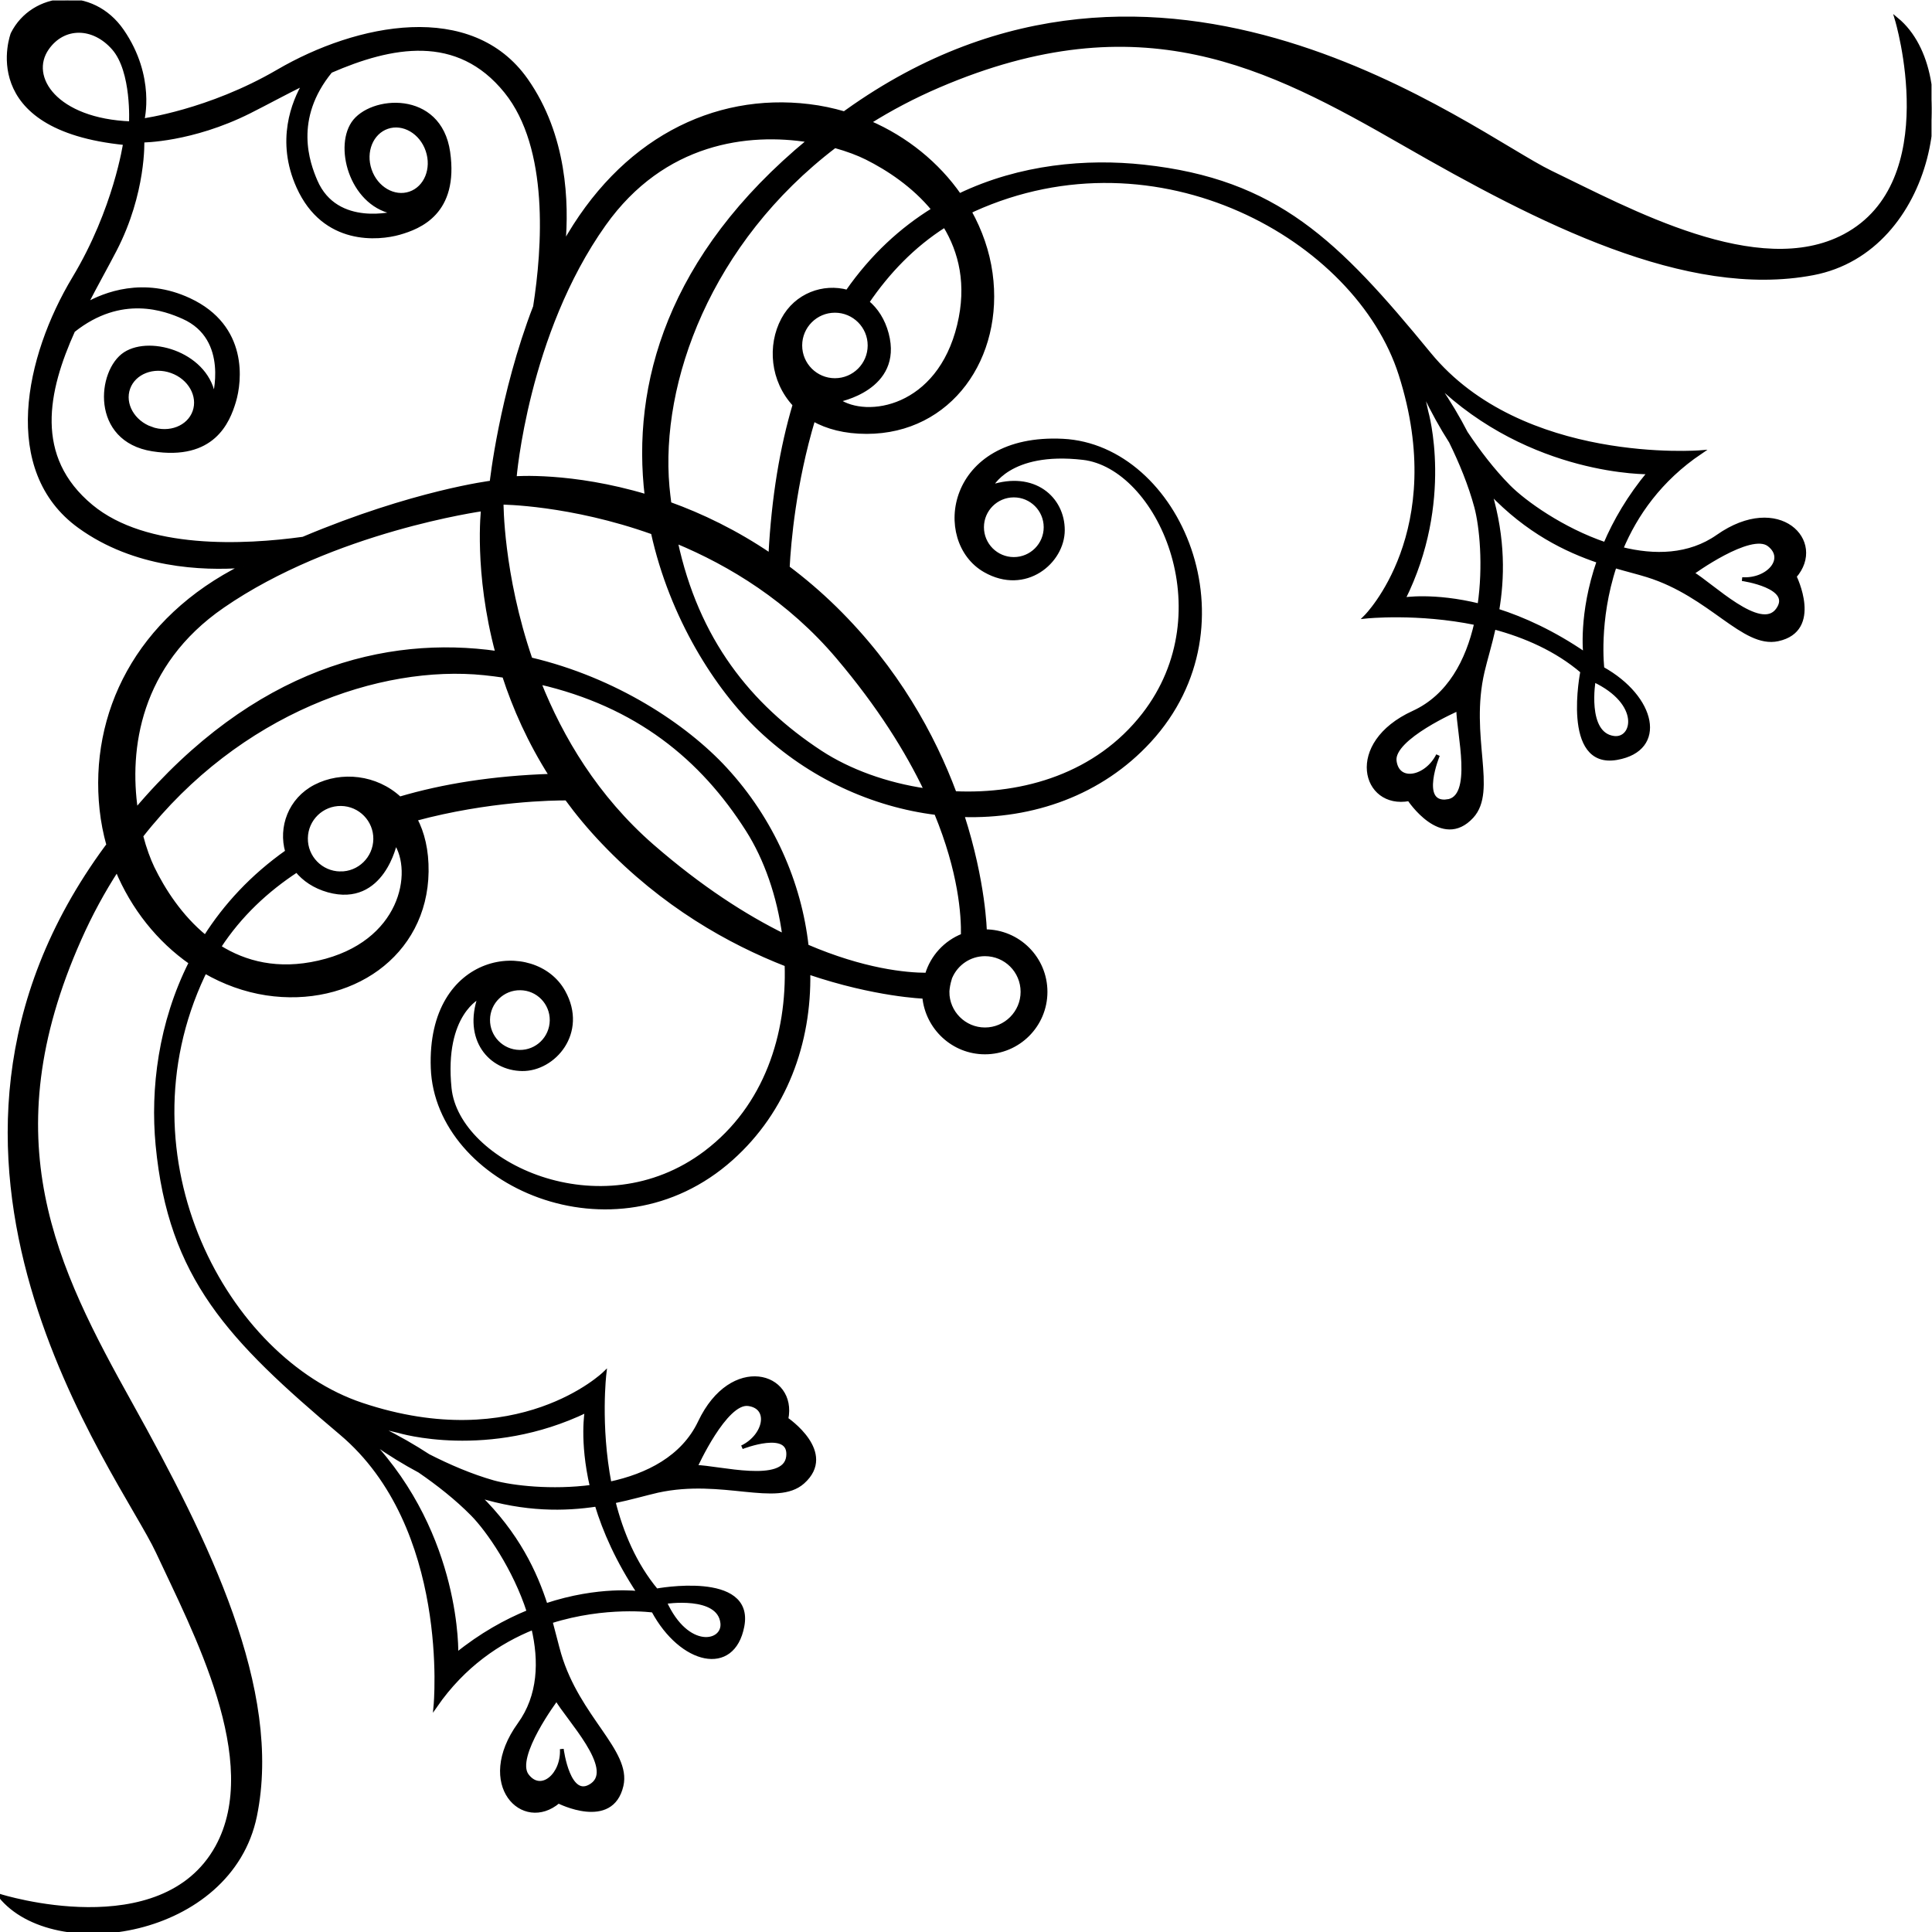 <?xml version="1.0" encoding="UTF-8" standalone="no"?>
<svg
   xmlns:dc="http://purl.org/dc/elements/1.1/"
   xmlns:cc="http://creativecommons.org/ns#"
   xmlns:rdf="http://www.w3.org/1999/02/22-rdf-syntax-ns#"
   xmlns:svg="http://www.w3.org/2000/svg"
   xmlns="http://www.w3.org/2000/svg"
   xmlns:sodipodi="http://sodipodi.sourceforge.net/DTD/sodipodi-0.dtd"
   xmlns:inkscape="http://www.inkscape.org/namespaces/inkscape"
   version="1.1"
   id="svg2"
   xml:space="preserve"
   width="273.337"
   height="273.337"
   viewBox="0 0 273.337 273.337"
   sodipodi:docname="vectorian061.pdf"><defs
     id="defs6"><clipPath
       clipPathUnits="userSpaceOnUse"
       id="clipPath24"><path
         d="M 0,0 H 205.003 V 205.003 H 0 Z"
         id="path22" /></clipPath></defs><sodipodi:namedview
     pagecolor="#ffffff"
     bordercolor="#666666"
     borderopacity="1"
     objecttolerance="10"
     gridtolerance="10"
     guidetolerance="10"
     inkscape:pageopacity="0"
     inkscape:pageshadow="2"
     inkscape:window-width="640"
     inkscape:window-height="480"
     id="namedview4" /><g
     id="g10"
     inkscape:groupmode="layer"
     inkscape:label="vectorian061"
     transform="matrix(1.333,0,0,-1.333,0,273.337)"><g
       id="g12"
       transform="translate(72,133)"><g
         id="g14"
         transform="translate(-72,-133)"><g
           id="g16"><g
             id="g18"><g
               id="g20"
               clip-path="url(#clipPath24)"><path
                 d="m 0,3.833 c 5.723,-7.136 24.445,-4.32 27.072,8.496 2.739,13.376 -5.115,29.168 -13.182,43.681 -8.072,14.496 -14.931,28.064 -5.45,49.377 1.178,2.656 2.517,5.104 3.978,7.36 1.681,-4.064 4.441,-7.504 7.823,-9.856 C 16.995,96.458 16.154,89.466 16.715,83.53 18.054,69.434 24.397,62.906 36.204,52.938 48.014,42.985 46.219,24.009 46.219,24.009 c 2.985,4.304 6.75,6.816 10.37,8.272 0.834,-3.52 0.717,-7.216 -1.456,-10.224 -4.632,-6.416 0.398,-11.392 4.139,-8.208 0,0 5.646,-2.896 6.699,1.696 0.834,3.632 -4.597,7.152 -6.605,13.936 -0.284,0.976 -0.556,2.144 -0.922,3.472 5.859,1.856 10.885,1.152 10.885,1.152 2.984,-5.552 8.48,-6.848 9.471,-1.648 1.09,5.712 -9.135,3.792 -9.135,3.792 -2.317,2.784 -3.713,6.144 -4.541,9.44 1.858,0.384 3.422,0.848 4.686,1.136 6.911,1.504 12.609,-1.552 15.403,0.928 3.517,3.136 -1.746,6.688 -1.746,6.688 0.982,4.8 -5.804,6.816 -9.193,-0.336 -1.786,-3.76 -5.57,-5.664 -9.57,-6.512 -1.199,6.224 -0.542,11.696 -0.542,11.696 0,0 -9.136,-8.88 -25.772,-3.312 -14.33,4.784 -25.983,26.08 -16.836,45.553 0.066,0.144 0.139,0.256 0.203,0.4 2.025,-1.168 4.222,-1.968 6.51,-2.32 8.864,-1.344 16.903,4.048 17.023,12.928 0.03,2.272 -0.43,4.128 -1.202,5.584 7.777,2.101 14.661,2.186 16.042,2.179 1.148,-1.573 2.433,-3.123 3.884,-4.643 6.37,-6.688 13.428,-10.64 19.465,-12.992 0.242,-7.36 -2.134,-15.056 -8.584,-19.936 -11.142,-8.416 -26.357,-1.168 -27.168,6.816 -0.808,7.968 3.197,9.744 3.197,9.744 -1.594,-4.56 1.122,-7.664 4.491,-7.712 3.369,-0.048 6.791,3.888 4.398,8.208 -3.053,5.52 -14.338,4.176 -13.892,-8.08 0.444,-12.256 19.238,-20.784 31.719,-9.616 5.675,5.072 8.303,12.272 8.162,19.744 7.104,-2.416 12.287,-2.576 12.287,-2.576 0.31,-3.296 3.074,-5.904 6.45,-5.904 3.554,0 6.432,2.88 6.432,6.432 0,3.552 -2.878,6.432 -6.432,6.432 0,0 -0.088,5.184 -2.395,12.32 7.454,-0.24 14.703,2.288 19.853,7.895 11.327,12.33 3.059,31.24 -9.187,31.85 -12.25,0.613 -13.746,-10.653 -8.271,-13.779 4.288,-2.451 8.271,0.915 8.271,4.286 0,3.368 -3.066,6.125 -7.658,4.594 0,0 1.837,3.981 9.802,3.062 7.962,-0.918 15.005,-16.231 6.43,-27.256 -4.966,-6.379 -12.701,-8.654 -20.056,-8.31 -2.264,6.067 -6.123,13.179 -12.715,19.642 -1.645,1.611 -3.32,3.027 -5.002,4.29 0.138,2.678 0.672,8.92 2.712,15.723 1.47,-0.826 3.341,-1.331 5.659,-1.331 8.882,0 14.395,7.962 13.168,16.842 -0.315,2.294 -1.09,4.501 -2.222,6.543 0.131,0.062 0.254,0.136 0.387,0.197 19.6,8.879 40.73,-3.062 45.325,-17.456 5.333,-16.714 -3.677,-25.725 -3.677,-25.725 0,0 5.488,0.581 11.704,-0.702 -0.902,-3.989 -2.859,-7.746 -6.651,-9.482 -7.197,-3.29 -5.283,-10.107 -0.458,-9.189 0,0 3.475,-5.307 6.661,-1.835 2.526,2.757 -0.461,8.498 1.149,15.391 0.293,1.258 0.779,2.814 1.192,4.669 3.278,-0.877 6.622,-2.315 9.373,-4.669 0,0 -2.056,-10.2 3.674,-9.189 5.208,0.92 3.981,6.431 -1.53,9.496 0,0 -0.626,5.029 1.307,10.866 1.32,-0.387 2.494,-0.672 3.451,-0.971 6.76,-2.098 10.203,-7.579 13.858,-6.794 4.608,0.992 1.784,6.677 1.784,6.677 3.232,3.694 -1.68,8.795 -8.157,4.248 -3.04,-2.128 -6.723,-2.195 -10.242,-1.314 1.512,3.6 4.077,7.331 8.408,10.255 0,0 -18.984,-1.531 -28.784,10.411 -9.8,11.944 -16.234,18.376 -30.319,19.907 -6.03,0.653 -13.077,0.056 -19.552,-3.053 -2.31,3.318 -5.64,6.046 -9.597,7.749 2.274,1.432 4.739,2.734 7.406,3.878 21.437,9.187 34.908,2.141 49.303,-6.125 14.394,-8.269 30.072,-16.338 43.487,-13.783 12.861,2.451 15.923,21.13 8.883,26.949 0,0 5.202,-17.251 -5.514,-22.967 -9.189,-4.899 -22.968,2.757 -31.237,6.738 -8.269,3.979 -41.345,30.316 -74.724,6.43 -0.075,-0.056 -0.149,-0.11 -0.226,-0.165 -1.211,0.355 -2.464,0.622 -3.755,0.776 -10.107,1.227 -19.908,-3.677 -26.032,-14.701 -0.002,-0.006 -0.008,-0.013 -0.011,-0.016 0.385,4.368 0.191,11.562 -3.97,17.475 -5.817,8.267 -17.895,5.84 -26.336,0.917 -7.35,-4.286 -14.392,-5.208 -14.392,-5.208 0,0 1.223,4.597 -2.146,9.498 -3.2,4.653 -9.495,3.981 -11.638,-0.309 0,0 -3.828,-10.032 11.936,-11.603 0,0 -1.014,-7.032 -5.402,-14.323 -5.037,-8.375 -7.629,-20.415 0.557,-26.346 5.858,-4.245 13.052,-4.536 17.425,-4.211 -0.008,-0.002 -0.017,-0.008 -0.024,-0.011 -11.284,-5.63 -16.142,-15.703 -15.056,-25.824 0.139,-1.293 0.386,-2.557 0.727,-3.773 -0.056,-0.08 -0.114,-0.144 -0.169,-0.208 C -13.013,82.106 12.867,48.666 16.735,40.345 20.602,32.025 28.068,18.137 23.043,9.017 17.181,-1.607 0,3.833 0,3.833 Z m 179.589,140.384 c 0,0 6.208,4.531 8.163,3.027 1.958,-1.506 -0.12,-3.835 -2.851,-3.653 0,0 5.578,-0.786 3.763,-3.27 -1.813,-2.488 -6.963,2.659 -9.075,3.896 z m -26.05,-24.215 c -3.062,-0.306 -0.92,4.901 -0.92,4.901 -1.226,-2.448 -4.285,-3.064 -4.594,-0.614 -0.306,2.453 6.739,5.514 6.739,5.514 0,-2.451 1.837,-9.495 -1.226,-9.8 z m 15.618,12.863 c 5.206,-2.451 4.294,-6.389 2.144,-6.126 -3.139,0.386 -2.144,6.126 -2.144,6.126 z m -11.023,19.962 c 4.011,-4.222 8.128,-6.182 11.535,-7.335 -1.963,-5.65 -1.43,-9.869 -1.43,-9.869 -3.389,2.322 -6.565,3.755 -9.323,4.635 0.566,3.36 0.702,7.544 -0.781,12.568 z m -2.538,6.266 c -0.81,1.576 -1.787,3.221 -2.944,4.925 -0.086,0.157 -0.166,0.31 -0.248,0.461 10.13,-9.821 22.65,-9.563 22.65,-9.563 -2.166,-2.598 -3.654,-5.197 -4.683,-7.61 -4.55,1.541 -8.586,4.424 -10.243,6.102 -1.69,1.71 -3.214,3.714 -4.531,5.685 z m -4.2,2.253 -0.544,2.44 c 0.11,-0.173 0.216,-0.339 0.326,-0.523 0.901,-1.885 1.84,-3.57 2.806,-5.078 1.067,-2.179 2.056,-4.566 2.694,-6.944 0.544,-2.045 0.96,-6.222 0.338,-10.45 -4.891,1.205 -8.072,0.65 -8.072,0.65 5.206,10.413 2.451,19.906 2.451,19.906 z m -47.164,-12.25 c 0,1.862 1.512,3.368 3.37,3.368 1.862,0 3.371,-1.506 3.371,-3.368 0,-1.859 -1.509,-3.368 -3.371,-3.368 -1.858,0 -3.37,1.509 -3.37,3.368 z m -52.424,-52.253 c 0.028,1.856 1.556,3.344 3.417,3.312 1.863,-0.016 3.347,-1.552 3.323,-3.408 -0.03,-1.872 -1.556,-3.36 -3.416,-3.328 -1.859,0.032 -3.348,1.552 -3.324,3.424 z M 73.827,49.37 c 0,0 3.158,6.992 5.603,6.656 2.444,-0.336 1.79,-3.392 -0.678,-4.576 0,0 5.239,2.064 4.891,-0.992 -0.352,-3.056 -7.367,-1.136 -9.816,-1.088 z M 70.567,35.017 c 0,0 5.756,0.912 6.094,-2.224 0.233,-2.16 -3.714,-3.024 -6.094,2.224 z m -7.756,12.24 c -4.238,-0.56 -8.411,-0.08 -10.446,0.48 -2.369,0.672 -4.744,1.696 -6.905,2.8 -1.497,0.976 -3.17,1.952 -5.044,2.864 -0.18,0.128 -0.345,0.224 -0.516,0.336 l 2.431,-0.576 c 0,0 9.453,-2.88 19.935,2.176 0,0 -0.598,-3.168 0.543,-8.08 z M 59.07,24.745 c 1.212,-2.128 6.285,-7.344 3.773,-9.136 -2.509,-1.776 -3.216,3.808 -3.216,3.808 0.145,-2.736 -2.215,-4.768 -3.691,-2.8 -1.479,1.984 3.134,8.128 3.134,8.128 z m -8.313,21.568 c 5.006,-1.552 9.191,-1.472 12.563,-0.96 0.837,-2.768 2.227,-5.952 4.506,-9.376 0,0 -4.216,0.592 -9.895,-1.296 -1.1,3.424 -3.008,7.568 -7.174,11.632 z M 39.186,52.202 c 0.15,-0.08 0.303,-0.176 0.461,-0.256 1.689,-1.184 3.317,-2.176 4.878,-3.008 1.958,-1.344 3.939,-2.896 5.625,-4.608 1.654,-1.68 4.485,-5.76 5.96,-10.336 -2.425,-0.992 -5.041,-2.432 -7.67,-4.56 0,0 0.429,12.512 -9.253,22.768 z M 13.892,191.971 c -7.961,0.302 -11.027,4.899 -8.881,7.96 1.73,2.472 4.898,2.451 7.042,0 2.147,-2.45 1.839,-7.96 1.839,-7.96 z M 56.783,172.512 c -3.611,-9.379 -4.612,-18.669 -4.612,-18.669 0,0 -8.25,-1.006 -19.999,-5.96 -6.217,-0.859 -16.677,-1.387 -22.489,3.432 -6.311,5.232 -4.791,12.269 -1.91,18.648 5.114,4.074 9.808,2.267 11.68,1.432 5.136,-2.286 3.252,-8.621 3.252,-8.621 -0.553,4.603 -6.652,6.522 -9.433,4.726 -2.78,-1.805 -3.492,-9.141 2.925,-10.149 6.417,-1.008 8.004,2.954 8.645,5.088 0.642,2.134 1.334,7.944 -4.753,10.784 -4.851,2.266 -8.997,0.622 -10.991,-0.515 1.072,2.093 2.191,4.072 3.1,5.829 3.147,6.086 2.92,11.592 2.92,11.592 0,0 5.205,0 11.33,3.066 1.77,0.888 3.766,1.979 5.874,3.019 -1.167,-1.978 -2.864,-6.099 -0.666,-10.984 2.755,-6.125 8.575,-5.509 10.717,-4.901 2.144,0.614 6.125,2.146 5.206,8.576 -0.919,6.432 -8.269,5.822 -10.107,3.066 -1.837,-2.758 0,-8.882 4.595,-9.496 0,0 -6.361,-1.798 -8.575,3.371 -0.806,1.88 -2.554,6.597 1.595,11.659 6.416,2.79 13.472,4.216 18.616,-2.166 4.814,-5.971 4.047,-16.663 3.08,-22.828 z m -17.531,14.493 c -0.666,1.946 0.166,3.989 1.859,4.568 1.69,0.573 3.597,-0.533 4.261,-2.48 0.666,-1.947 -0.168,-3.99 -1.858,-4.566 -1.69,-0.578 -3.6,0.531 -4.262,2.478 z M 16.042,159.561 c -1.939,0.691 -3.02,2.614 -2.422,4.294 0.602,1.683 2.658,2.49 4.592,1.797 1.939,-0.688 3.024,-2.613 2.42,-4.299 -0.6,-1.68 -2.656,-2.485 -4.591,-1.792 z m 69.828,30.58 c -14.931,-12.311 -18.649,-26.008 -17.238,-37.757 -8.032,2.411 -14.01,1.918 -14.01,1.918 0,0 1.225,15.312 9.494,26.949 6.316,8.89 15.333,9.919 21.754,8.89 z m 3.051,-27.573 c 0,0 6.739,1.226 5.208,7.046 -0.39,1.478 -1.134,2.595 -2.07,3.373 2.147,3.158 4.837,5.99 8.211,8.131 1.699,-2.778 2.554,-6.282 1.514,-10.586 -2.142,-8.882 -9.8,-10.107 -12.863,-7.965 z m -3.981,5.822 c 0,2.027 1.647,3.675 3.674,3.675 2.03,0 3.677,-1.648 3.677,-3.675 0,-2.03 -1.646,-3.677 -3.677,-3.677 -2.027,0 -3.674,1.646 -3.674,3.677 z m -3.181,-22.256 c -3.668,2.49 -7.32,4.237 -10.701,5.453 -0.075,0.594 -0.148,1.184 -0.205,1.797 -0.988,11.109 4.4,25.996 17.751,36.164 1.358,-0.376 2.515,-0.821 3.379,-1.253 2.253,-1.126 5,-2.925 7.085,-5.477 -3.363,-2.07 -6.488,-4.91 -9.139,-8.722 -2.52,0.696 -5.423,-0.322 -6.826,-2.95 -1.47,-2.754 -1.16,-6.49 1.224,-9.047 -1.35,-4.538 -2.248,-9.827 -2.568,-15.965 z m 16.52,-24.965 c -4.227,0.614 -8.171,2.061 -11.195,4.038 -7.562,4.957 -13.114,11.922 -15.356,22.387 5.819,-2.408 12.061,-6.221 17.193,-12.279 4.416,-5.211 7.373,-9.987 9.359,-14.147 z m 2.282,-21.383 c 0.034,0.48 0.115,0.896 0.226,1.264 0.024,0.08 0.038,0.16 0.07,0.24 0.011,0.016 0.022,0.048 0.034,0.08 0.613,1.408 2.016,2.4 3.65,2.4 2.198,0 3.981,-1.776 3.981,-3.984 0,-2.192 -1.782,-3.984 -3.981,-3.984 -2.197,0 -3.979,1.792 -3.979,3.984 z m -23.577,23.653 c -4.249,4.606 -11.697,9.528 -20.672,11.643 -3.112,9.072 -3.07,16.616 -3.07,16.616 0,0 7.256,-0.03 16.043,-3.17 1.985,-9.018 6.815,-16.552 11.369,-20.871 5.299,-5.029 11.987,-8.064 18.696,-8.895 2.579,-6.258 2.882,-10.834 2.838,-12.994 -1.834,-0.72 -3.251,-2.256 -3.814,-4.16 -2.235,0 -6.715,0.432 -12.751,3.024 -0.742,6.704 -3.683,13.44 -8.639,18.805 z m -19.763,9.187 c 10.403,-2.392 17.283,-8.032 22.124,-15.656 1.937,-3.04 3.33,-7.008 3.886,-11.232 -4.132,2.032 -8.866,5.056 -14.015,9.536 -5.927,5.171 -9.649,11.461 -11.994,17.352 z M 23.26,104.554 c 2.197,3.376 5.061,6.032 8.238,8.112 0.766,-0.944 1.875,-1.712 3.351,-2.128 5.796,-1.6 7.114,5.12 7.114,5.12 2.104,-3.104 0.771,-10.736 -8.138,-12.752 -4.322,-0.992 -7.813,-0.08 -10.566,1.648 z m 12.838,7.808 c -2.029,0.032 -3.652,1.696 -3.622,3.728 0.028,2.032 1.694,3.65 3.724,3.622 2.029,-0.03 3.651,-1.702 3.623,-3.718 -0.028,-2.032 -1.695,-3.664 -3.725,-3.632 z m -21.105,3.968 c 10.352,13.218 25.308,18.399 36.404,17.259 0.719,-0.074 1.412,-0.166 2.103,-0.266 1.1,-3.389 2.694,-7 4.986,-10.602 -6.153,-0.202 -11.475,-1.058 -16.06,-2.416 -2.524,2.355 -6.211,2.699 -8.957,1.282 -2.701,-1.394 -3.74,-4.362 -2.997,-6.922 -3.724,-2.624 -6.568,-5.728 -8.68,-9.056 -2.639,2.144 -4.464,5.008 -5.592,7.328 -0.42,0.88 -0.848,2.032 -1.206,3.392 z m 8.633,24.381 c 11.75,8.106 27.628,10.296 27.628,10.296 0,0 -0.785,-6.613 1.528,-15.253 -11.807,1.688 -25.705,-1.763 -38.344,-16.674 -0.944,6.435 0.211,15.437 9.188,21.631 z"
                 style="fill:#000000;fill-opacity:1;fill-rule:nonzero;stroke:#000000;stroke-width:0.399;stroke-linecap:butt;stroke-linejoin:miter;stroke-miterlimit:10;stroke-dasharray:none;stroke-opacity:1"
                 id="path26" /></g></g></g></g></g></g></svg>
